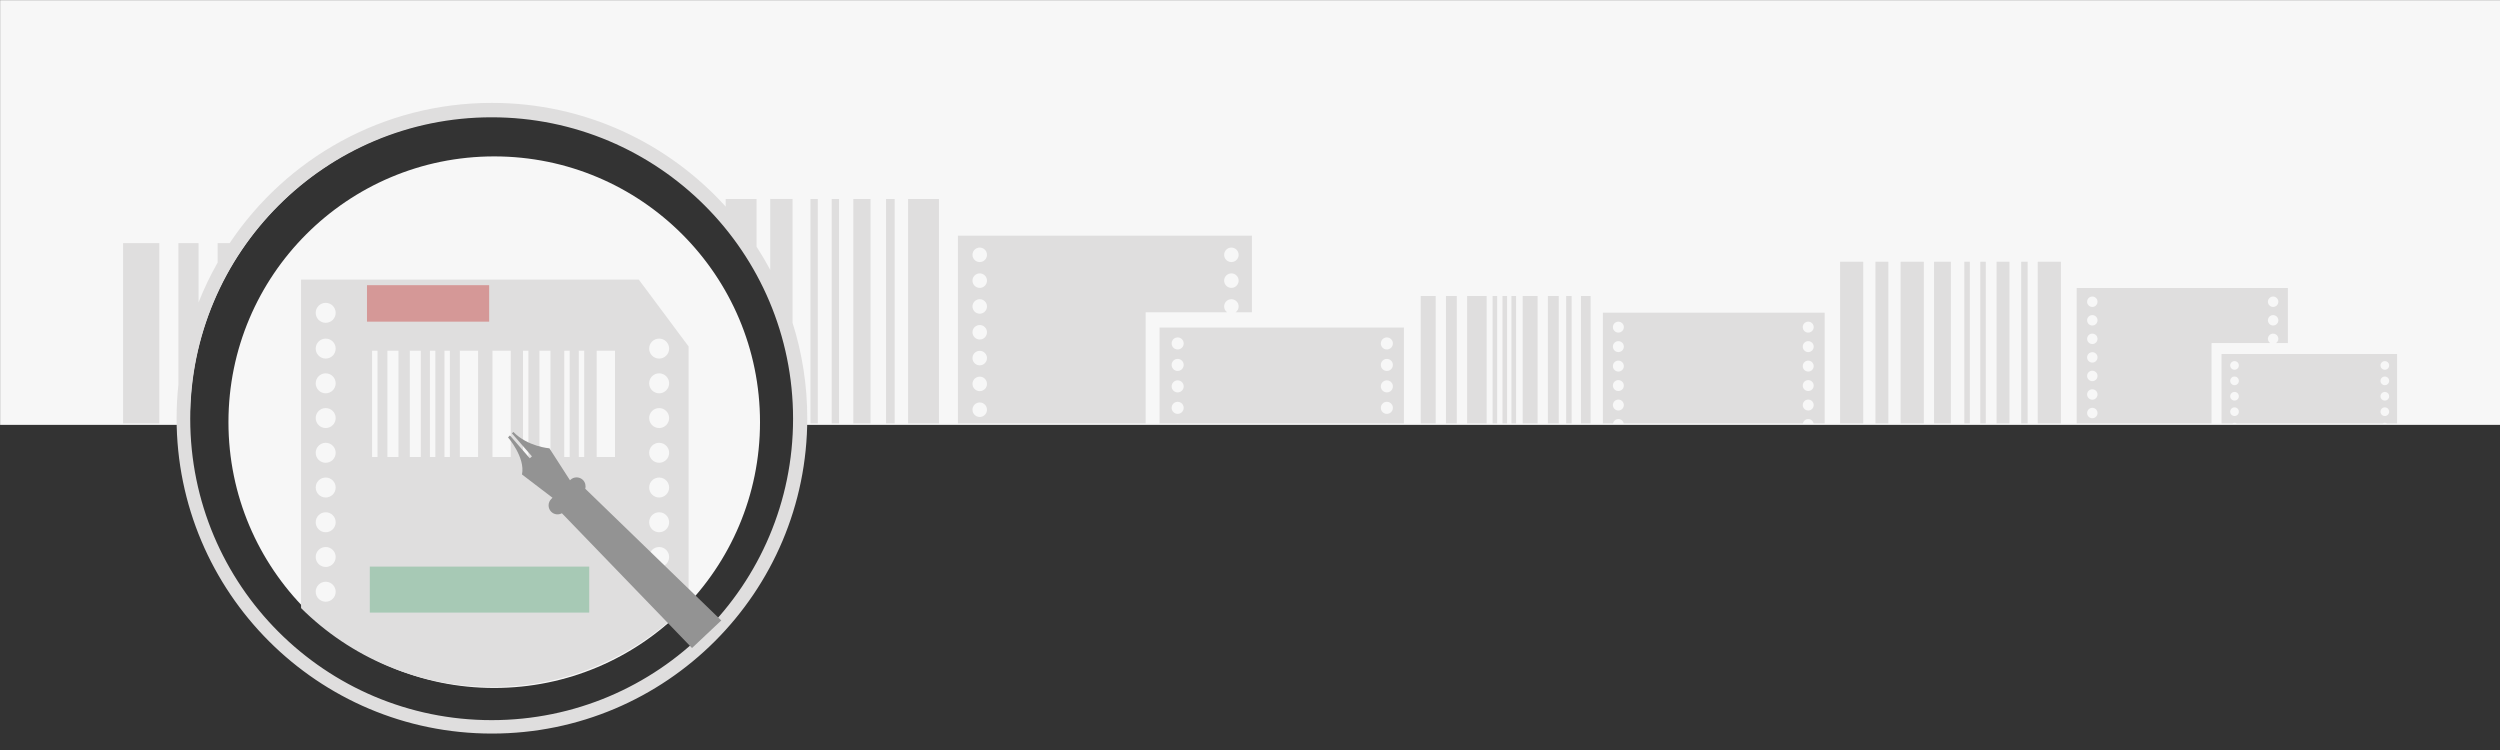 <?xml version="1.0" encoding="utf-8"?>
<!-- Generator: Adobe Illustrator 15.0.0, SVG Export Plug-In . SVG Version: 6.00 Build 0)  -->
<!DOCTYPE svg PUBLIC "-//W3C//DTD SVG 1.1//EN" "http://www.w3.org/Graphics/SVG/1.1/DTD/svg11.dtd">
<svg version="1.1" xmlns="http://www.w3.org/2000/svg" xmlns:xlink="http://www.w3.org/1999/xlink" x="0px" y="0px" width="540px"
	 height="162px" viewBox="0 0 540 162" enable-background="new 0 0 540 162" xml:space="preserve">
<rect x="0" y="0" width="540" height="162" fill="#333333" stroke="none"/>
<g id="Layer_2">
	<path fill-rule="evenodd" clip-rule="evenodd" fill="none" d="M540.586,161.846H-0.023V91.878h40.815
		c-0.006-0.365-0.014-0.73-0.014-1.097c0-36.424,29.528-65.952,65.952-65.952c36.424,0,65.952,29.528,65.952,65.952
		c0,0.367-0.008,0.732-0.014,1.097h367.918V161.846z"/>
	<path fill-rule="evenodd" clip-rule="evenodd" fill="#F7F7F7" d="M171.972,91.771c0.006-0.391,0.015-0.782,0.015-1.174
		c0-36.166-29.318-65.484-65.484-65.484S41.019,54.432,41.019,90.597c0,0.393,0.008,0.783,0.015,1.174H0.023V0.023H540.54v91.748
		H171.972z M106.754,33.782c31.705,0,57.408,25.702,57.408,57.408s-25.703,57.408-57.408,57.408
		c-31.706,0-57.408-25.702-57.408-57.408S75.048,33.782,106.754,33.782z"/>
</g>
<g id="Layer_3">
	<path fill-rule="evenodd" clip-rule="evenodd" fill="#DFDEDE" d="M515.589,91.449c-0.138-0.08-0.295-0.129-0.466-0.129
		s-0.329,0.049-0.466,0.129h-31.533c-0.138-0.08-0.296-0.129-0.466-0.129c-0.171,0-0.329,0.049-0.467,0.129h-2.344V76.462h37.924
		v14.987H515.589z M482.658,77.998c-0.517,0-0.936,0.419-0.936,0.935c0,0.517,0.419,0.936,0.936,0.936
		c0.516,0,0.935-0.419,0.935-0.936C483.593,78.417,483.174,77.998,482.658,77.998z M482.658,81.328
		c-0.517,0-0.936,0.419-0.936,0.935c0,0.517,0.419,0.936,0.936,0.936c0.516,0,0.935-0.419,0.935-0.936
		C483.593,81.747,483.174,81.328,482.658,81.328z M482.658,84.659c-0.517,0-0.936,0.419-0.936,0.935
		c0,0.517,0.419,0.936,0.936,0.936c0.516,0,0.935-0.419,0.935-0.936C483.593,85.078,483.174,84.659,482.658,84.659z M482.658,87.989
		c-0.517,0-0.936,0.419-0.936,0.936c0,0.516,0.419,0.935,0.936,0.935c0.516,0,0.935-0.419,0.935-0.935
		C483.593,88.408,483.174,87.989,482.658,87.989z M515.123,77.998c-0.517,0-0.935,0.419-0.935,0.935
		c0,0.517,0.418,0.936,0.935,0.936s0.935-0.419,0.935-0.936C516.058,78.417,515.64,77.998,515.123,77.998z M515.123,81.328
		c-0.517,0-0.935,0.419-0.935,0.935c0,0.517,0.418,0.936,0.935,0.936s0.935-0.419,0.935-0.936
		C516.058,81.747,515.64,81.328,515.123,81.328z M515.123,84.659c-0.517,0-0.935,0.419-0.935,0.935c0,0.517,0.418,0.936,0.935,0.936
		s0.935-0.419,0.935-0.936C516.058,85.078,515.64,84.659,515.123,84.659z M515.123,87.989c-0.517,0-0.935,0.419-0.935,0.936
		c0,0.516,0.418,0.935,0.935,0.935s0.935-0.419,0.935-0.935C516.058,88.408,515.64,87.989,515.123,87.989z M492.12,73.19
		c0-0.621-0.504-1.125-1.125-1.125c-0.621,0-1.125,0.504-1.125,1.125c0,0.383,0.203,0.704,0.495,0.907h-12.675v17.352h-29.13V62.205
		h45.621v11.892h-2.555C491.917,73.894,492.12,73.573,492.12,73.19z M451.94,64.052c-0.622,0-1.125,0.504-1.125,1.125
		c0,0.621,0.503,1.125,1.125,1.125c0.621,0,1.125-0.504,1.125-1.125C453.065,64.556,452.562,64.052,451.94,64.052z M451.94,68.059
		c-0.622,0-1.125,0.503-1.125,1.125s0.503,1.125,1.125,1.125c0.621,0,1.125-0.503,1.125-1.125S452.562,68.059,451.94,68.059z
		 M451.94,72.065c-0.622,0-1.125,0.504-1.125,1.125c0,0.622,0.503,1.125,1.125,1.125c0.621,0,1.125-0.504,1.125-1.125
		C453.065,72.569,452.562,72.065,451.94,72.065z M451.94,76.072c-0.622,0-1.125,0.503-1.125,1.125c0,0.621,0.503,1.125,1.125,1.125
		c0.621,0,1.125-0.504,1.125-1.125C453.065,76.575,452.562,76.072,451.94,76.072z M451.94,80.078c-0.622,0-1.125,0.504-1.125,1.125
		c0,0.622,0.503,1.125,1.125,1.125c0.621,0,1.125-0.503,1.125-1.125C453.065,80.582,452.562,80.078,451.94,80.078z M451.94,84.084
		c-0.622,0-1.125,0.504-1.125,1.125c0,0.622,0.503,1.125,1.125,1.125c0.621,0,1.125-0.504,1.125-1.125
		C453.065,84.588,452.562,84.084,451.94,84.084z M451.94,88.091c-0.622,0-1.125,0.503-1.125,1.125c0,0.621,0.503,1.125,1.125,1.125
		c0.621,0,1.125-0.504,1.125-1.125C453.065,88.595,452.562,88.091,451.94,88.091z M490.995,64.052c-0.621,0-1.125,0.504-1.125,1.125
		c0,0.621,0.504,1.125,1.125,1.125c0.622,0,1.125-0.504,1.125-1.125C492.12,64.556,491.616,64.052,490.995,64.052z M490.995,68.059
		c-0.621,0-1.125,0.503-1.125,1.125s0.504,1.125,1.125,1.125c0.622,0,1.125-0.503,1.125-1.125S491.616,68.059,490.995,68.059z
		 M440.151,56.536h5.013v34.913h-5.013V56.536z M436.572,56.536h1.397v34.913h-1.397V56.536z M431.256,56.536h2.792v34.913h-2.792
		V56.536z M427.739,56.536h1.192v34.913h-1.192V56.536z M424.297,56.536h1.191v34.913h-1.191V56.536z M417.759,56.536h3.629v34.913
		h-3.629V56.536z M410.529,56.536h5.013v34.913h-5.013V56.536z M405.099,56.536h2.79v34.913h-2.79V56.536z M397.45,56.536h5.011
		v34.913h-5.011V56.536z M390.576,90.515c-0.567,0-1.041,0.4-1.154,0.934h-38.7c-0.114-0.534-0.587-0.934-1.155-0.934
		s-1.041,0.4-1.154,0.934h-2.19V67.541h47.903v23.909h-2.396C391.617,90.916,391.144,90.515,390.576,90.515z M349.567,69.48
		c-0.652,0-1.181,0.529-1.181,1.181c0,0.653,0.529,1.182,1.181,1.182s1.182-0.529,1.182-1.182
		C350.749,70.009,350.22,69.48,349.567,69.48z M349.567,73.687c-0.652,0-1.181,0.529-1.181,1.181c0,0.653,0.529,1.182,1.181,1.182
		s1.182-0.529,1.182-1.182C350.749,74.216,350.22,73.687,349.567,73.687z M349.567,77.894c-0.652,0-1.181,0.529-1.181,1.181
		c0,0.653,0.529,1.182,1.181,1.182s1.182-0.529,1.182-1.182C350.749,78.423,350.22,77.894,349.567,77.894z M349.567,82.101
		c-0.652,0-1.181,0.529-1.181,1.181c0,0.653,0.529,1.182,1.181,1.182s1.182-0.529,1.182-1.182
		C350.749,82.63,350.22,82.101,349.567,82.101z M349.567,86.308c-0.652,0-1.181,0.529-1.181,1.181c0,0.653,0.529,1.182,1.181,1.182
		s1.182-0.529,1.182-1.182C350.749,86.837,350.22,86.308,349.567,86.308z M390.576,69.48c-0.652,0-1.181,0.529-1.181,1.181
		c0,0.653,0.529,1.182,1.181,1.182c0.653,0,1.182-0.529,1.182-1.182C391.758,70.009,391.229,69.48,390.576,69.48z M390.576,73.687
		c-0.652,0-1.181,0.529-1.181,1.181c0,0.653,0.529,1.182,1.181,1.182c0.653,0,1.182-0.529,1.182-1.182
		C391.758,74.216,391.229,73.687,390.576,73.687z M390.576,77.894c-0.652,0-1.181,0.529-1.181,1.181
		c0,0.653,0.529,1.182,1.181,1.182c0.653,0,1.182-0.529,1.182-1.182C391.758,78.423,391.229,77.894,390.576,77.894z M390.576,82.101
		c-0.652,0-1.181,0.529-1.181,1.181c0,0.653,0.529,1.182,1.181,1.182c0.653,0,1.182-0.529,1.182-1.182
		C391.758,82.63,391.229,82.101,390.576,82.101z M390.576,86.308c-0.652,0-1.181,0.529-1.181,1.181c0,0.653,0.529,1.182,1.181,1.182
		c0.653,0,1.182-0.529,1.182-1.182C391.758,86.837,391.229,86.308,390.576,86.308z M341.491,63.939h2.083v27.51h-2.083V63.939z
		 M338.297,63.939h1.176v27.51h-1.176V63.939z M334.342,63.939h2.35v27.51h-2.35V63.939z M328.902,63.939h3.219v27.51h-3.219V63.939
		z M326.473,63.939h0.993v27.51h-0.993V63.939z M324.538,63.939h0.993v27.51h-0.993V63.939z M322.4,63.939h0.993v27.51H322.4V63.939
		z M316.897,63.939h4.219v27.51h-4.219V63.939z M312.327,63.939h2.348v27.51h-2.348V63.939z M306.878,63.939h3.228v27.51h-3.228
		V63.939z M299.562,91.426c-0.076,0-0.15,0.01-0.223,0.023h-44.741c-0.073-0.013-0.146-0.023-0.223-0.023s-0.15,0.01-0.223,0.023
		h-3.689V70.747h52.783v20.702h-3.462C299.712,91.437,299.638,91.426,299.562,91.426z M254.375,72.884
		c-0.719,0-1.302,0.583-1.302,1.301c0,0.719,0.583,1.302,1.302,1.302c0.719,0,1.302-0.583,1.302-1.302
		C255.677,73.467,255.095,72.884,254.375,72.884z M254.375,77.52c-0.719,0-1.302,0.583-1.302,1.302c0,0.719,0.583,1.302,1.302,1.302
		c0.719,0,1.302-0.583,1.302-1.302C255.677,78.103,255.095,77.52,254.375,77.52z M254.375,82.155c-0.719,0-1.302,0.583-1.302,1.302
		s0.583,1.302,1.302,1.302c0.719,0,1.302-0.583,1.302-1.302S255.095,82.155,254.375,82.155z M254.375,86.791
		c-0.719,0-1.302,0.583-1.302,1.302c0,0.719,0.583,1.302,1.302,1.302c0.719,0,1.302-0.583,1.302-1.302
		C255.677,87.374,255.095,86.791,254.375,86.791z M299.562,72.884c-0.719,0-1.302,0.583-1.302,1.301
		c0,0.719,0.583,1.302,1.302,1.302c0.719,0,1.302-0.583,1.302-1.302C300.864,73.467,300.281,72.884,299.562,72.884z M299.562,77.52
		c-0.719,0-1.302,0.583-1.302,1.302c0,0.719,0.583,1.302,1.302,1.302c0.719,0,1.302-0.583,1.302-1.302
		C300.864,78.103,300.281,77.52,299.562,77.52z M299.562,82.155c-0.719,0-1.302,0.583-1.302,1.302s0.583,1.302,1.302,1.302
		c0.719,0,1.302-0.583,1.302-1.302S300.281,82.155,299.562,82.155z M300.864,88.093c0-0.719-0.583-1.302-1.302-1.302
		c-0.719,0-1.302,0.583-1.302,1.302c0,0.719,0.583,1.302,1.302,1.302C300.281,89.395,300.864,88.812,300.864,88.093z
		 M267.545,66.193c0-0.865-0.701-1.566-1.565-1.566c-0.865,0-1.566,0.701-1.566,1.566c0,0.521,0.257,0.978,0.647,1.263h-17.6v23.994
		h-40.544V50.903h63.496v16.552h-3.514C267.289,67.171,267.545,66.713,267.545,66.193z M211.623,53.474
		c-0.865,0-1.566,0.701-1.566,1.566s0.701,1.566,1.566,1.566s1.566-0.701,1.566-1.566S212.487,53.474,211.623,53.474z
		 M211.623,59.051c-0.865,0-1.566,0.701-1.566,1.566s0.701,1.566,1.566,1.566s1.566-0.701,1.566-1.566
		S212.487,59.051,211.623,59.051z M211.623,64.627c-0.865,0-1.566,0.701-1.566,1.566s0.701,1.566,1.566,1.566
		s1.566-0.701,1.566-1.566S212.487,64.627,211.623,64.627z M211.623,70.204c-0.865,0-1.566,0.701-1.566,1.566
		s0.701,1.566,1.566,1.566s1.566-0.701,1.566-1.566S212.487,70.204,211.623,70.204z M211.623,75.78
		c-0.865,0-1.566,0.701-1.566,1.566s0.701,1.566,1.566,1.566s1.566-0.701,1.566-1.566S212.487,75.78,211.623,75.78z M211.623,81.356
		c-0.865,0-1.566,0.701-1.566,1.566s0.701,1.566,1.566,1.566s1.566-0.701,1.566-1.566S212.487,81.356,211.623,81.356z
		 M211.623,86.933c-0.865,0-1.566,0.701-1.566,1.566s0.701,1.566,1.566,1.566s1.566-0.701,1.566-1.566
		S212.487,86.933,211.623,86.933z M265.98,53.474c-0.865,0-1.566,0.701-1.566,1.566s0.701,1.566,1.566,1.566
		c0.865,0,1.565-0.701,1.565-1.566S266.845,53.474,265.98,53.474z M265.98,59.051c-0.865,0-1.566,0.701-1.566,1.566
		s0.701,1.566,1.566,1.566c0.865,0,1.565-0.701,1.565-1.566S266.845,59.051,265.98,59.051z M196.15,42.979h6.667v48.47h-6.667
		V42.979z M191.39,42.979h1.858v48.47h-1.858V42.979z M184.32,42.979h3.713v48.47h-3.713V42.979z M179.642,42.979h1.585v48.47
		h-1.585V42.979z M175.064,42.979h1.585v48.47h-1.585V42.979z M106.257,158.45c-37.617,0-68.112-30.495-68.112-68.112
		c0-2.458,0.133-4.884,0.387-7.274V52.512h4.355v12.806c1.176-2.976,2.557-5.847,4.123-8.6v-4.206h2.598
		c12.218-18.261,33.028-30.287,56.648-30.287c20.026,0,38.033,8.644,50.496,22.402v-1.649h6.667v10.312
		c1.051,1.62,2.036,3.287,2.95,4.997v-15.31h4.826v26.758c2.06,6.499,3.174,13.419,3.174,20.601
		C174.369,127.955,143.875,158.45,106.257,158.45z M106.196,25.337c-35.958,0-65.106,29.149-65.106,65.106
		c0,35.957,29.149,65.106,65.106,65.106c35.957,0,65.106-29.149,65.106-65.106C171.303,54.486,142.153,25.337,106.196,25.337z
		 M106.339,148.386c-16.117,0-30.712-6.509-41.308-17.039V60.395h72.951l10.755,14.438v55.383
		C138.065,141.403,123.022,148.386,106.339,148.386z M70.349,65.414c-1.191,0-2.157,0.966-2.157,2.157s0.966,2.157,2.157,2.157
		s2.157-0.966,2.157-2.157S71.541,65.414,70.349,65.414z M70.349,73.138c-1.191,0-2.157,0.966-2.157,2.157s0.966,2.157,2.157,2.157
		s2.157-0.966,2.157-2.157S71.541,73.138,70.349,73.138z M70.349,80.64c-1.191,0-2.157,0.966-2.157,2.157s0.966,2.158,2.157,2.158
		s2.157-0.966,2.157-2.158S71.541,80.64,70.349,80.64z M70.349,88.143c-1.191,0-2.157,0.966-2.157,2.157s0.966,2.157,2.157,2.157
		s2.157-0.966,2.157-2.157S71.541,88.143,70.349,88.143z M70.349,95.646c-1.191,0-2.157,0.966-2.157,2.158
		c0,1.191,0.966,2.157,2.157,2.157s2.157-0.966,2.157-2.157C72.506,96.611,71.541,95.646,70.349,95.646z M70.349,103.148
		c-1.191,0-2.157,0.966-2.157,2.157s0.966,2.157,2.157,2.157s2.157-0.966,2.157-2.157S71.541,103.148,70.349,103.148z
		 M70.349,110.651c-1.191,0-2.157,0.966-2.157,2.158s0.966,2.157,2.157,2.157s2.157-0.966,2.157-2.157
		S71.541,110.651,70.349,110.651z M70.349,118.154c-1.191,0-2.157,0.966-2.157,2.157s0.966,2.157,2.157,2.157
		s2.157-0.966,2.157-2.157S71.541,118.154,70.349,118.154z M70.349,125.657c-1.191,0-2.157,0.966-2.157,2.157
		s0.966,2.157,2.157,2.157s2.157-0.966,2.157-2.157S71.541,125.657,70.349,125.657z M81.541,75.752h-1.168v22.962h1.168V75.752z
		 M86.069,75.752h-2.383v22.962h2.383V75.752z M90.9,75.752h-2.383v22.962H90.9V75.752z M94.037,75.752h-1.168v22.962h1.168V75.752z
		 M97.173,75.752h-1.168v22.962h1.168V75.752z M103.269,75.752h-3.951v22.962h3.951V75.752z M110.326,75.752h-3.952v22.962h3.952
		V75.752z M114.136,75.752h-1.168v22.962h1.168V75.752z M118.902,75.752h-2.383v22.962h2.383V75.752z M142.375,129.971
		c1.191,0,2.158-0.966,2.158-2.157s-0.966-2.157-2.158-2.157s-2.157,0.966-2.157,2.157S141.184,129.971,142.375,129.971z
		 M142.375,122.468c1.191,0,2.158-0.966,2.158-2.157s-0.966-2.157-2.158-2.157s-2.157,0.966-2.157,2.157
		S141.184,122.468,142.375,122.468z M142.375,114.966c1.191,0,2.158-0.966,2.158-2.157s-0.966-2.158-2.158-2.158
		s-2.157,0.966-2.157,2.158S141.184,114.966,142.375,114.966z M142.375,107.463c1.191,0,2.158-0.966,2.158-2.157
		s-0.966-2.157-2.158-2.157s-2.157,0.966-2.157,2.157S141.184,107.463,142.375,107.463z M142.375,99.96
		c1.191,0,2.158-0.966,2.158-2.157c0-1.192-0.966-2.158-2.158-2.158s-2.157,0.966-2.157,2.158
		C140.218,98.995,141.184,99.96,142.375,99.96z M142.375,92.458c1.191,0,2.158-0.966,2.158-2.157s-0.966-2.157-2.158-2.157
		s-2.157,0.966-2.157,2.157S141.184,92.458,142.375,92.458z M142.375,84.955c1.191,0,2.158-0.966,2.158-2.158
		s-0.966-2.157-2.158-2.157s-2.157,0.966-2.157,2.157S141.184,84.955,142.375,84.955z M142.375,77.452
		c1.191,0,2.158-0.966,2.158-2.157s-0.966-2.157-2.158-2.157s-2.157,0.966-2.157,2.157S141.184,77.452,142.375,77.452z
		 M128.888,98.714h3.952V75.752h-3.952V98.714z M125.016,98.714h1.168V75.752h-1.168V98.714z M121.879,98.714h1.169V75.752h-1.169
		V98.714z M26.59,52.512h7.823v38.937H26.59V52.512z"/>
</g>
<g id="Layer_4">
	<path fill-rule="evenodd" clip-rule="evenodd" fill="#A7C9B5" d="M79.879,122.386h47.397v9.935H79.879V122.386z"/>
</g>
<g id="Layer_5">
	<path fill-rule="evenodd" clip-rule="evenodd" fill="#D59897" d="M79.27,61.596h26.39v7.88H79.27V61.596z"/>
</g>
<g id="Layer_6">
	<path fill-rule="evenodd" clip-rule="evenodd" fill="#939393" d="M155.796,134.019l-6.32,5.955l-28.105-29.112
		c-0.739,0.406-1.682,0.304-2.308-0.322c-0.759-0.759-0.759-1.991,0-2.75l0.276-0.276l-6.59-5.029
		c0.753-3.678-3.012-8.013-3.012-8.013l0.404-0.415l4.289,4.936l0.473-0.415l-4.324-4.97l0.303-0.312
		c3.077,3.175,7.792,3.544,7.792,3.544l4.441,6.897l0.054-0.054c0.759-0.76,1.991-0.76,2.75,0c0.51,0.51,0.669,1.232,0.494,1.882
		L155.796,134.019z"/>
</g>
</svg>
